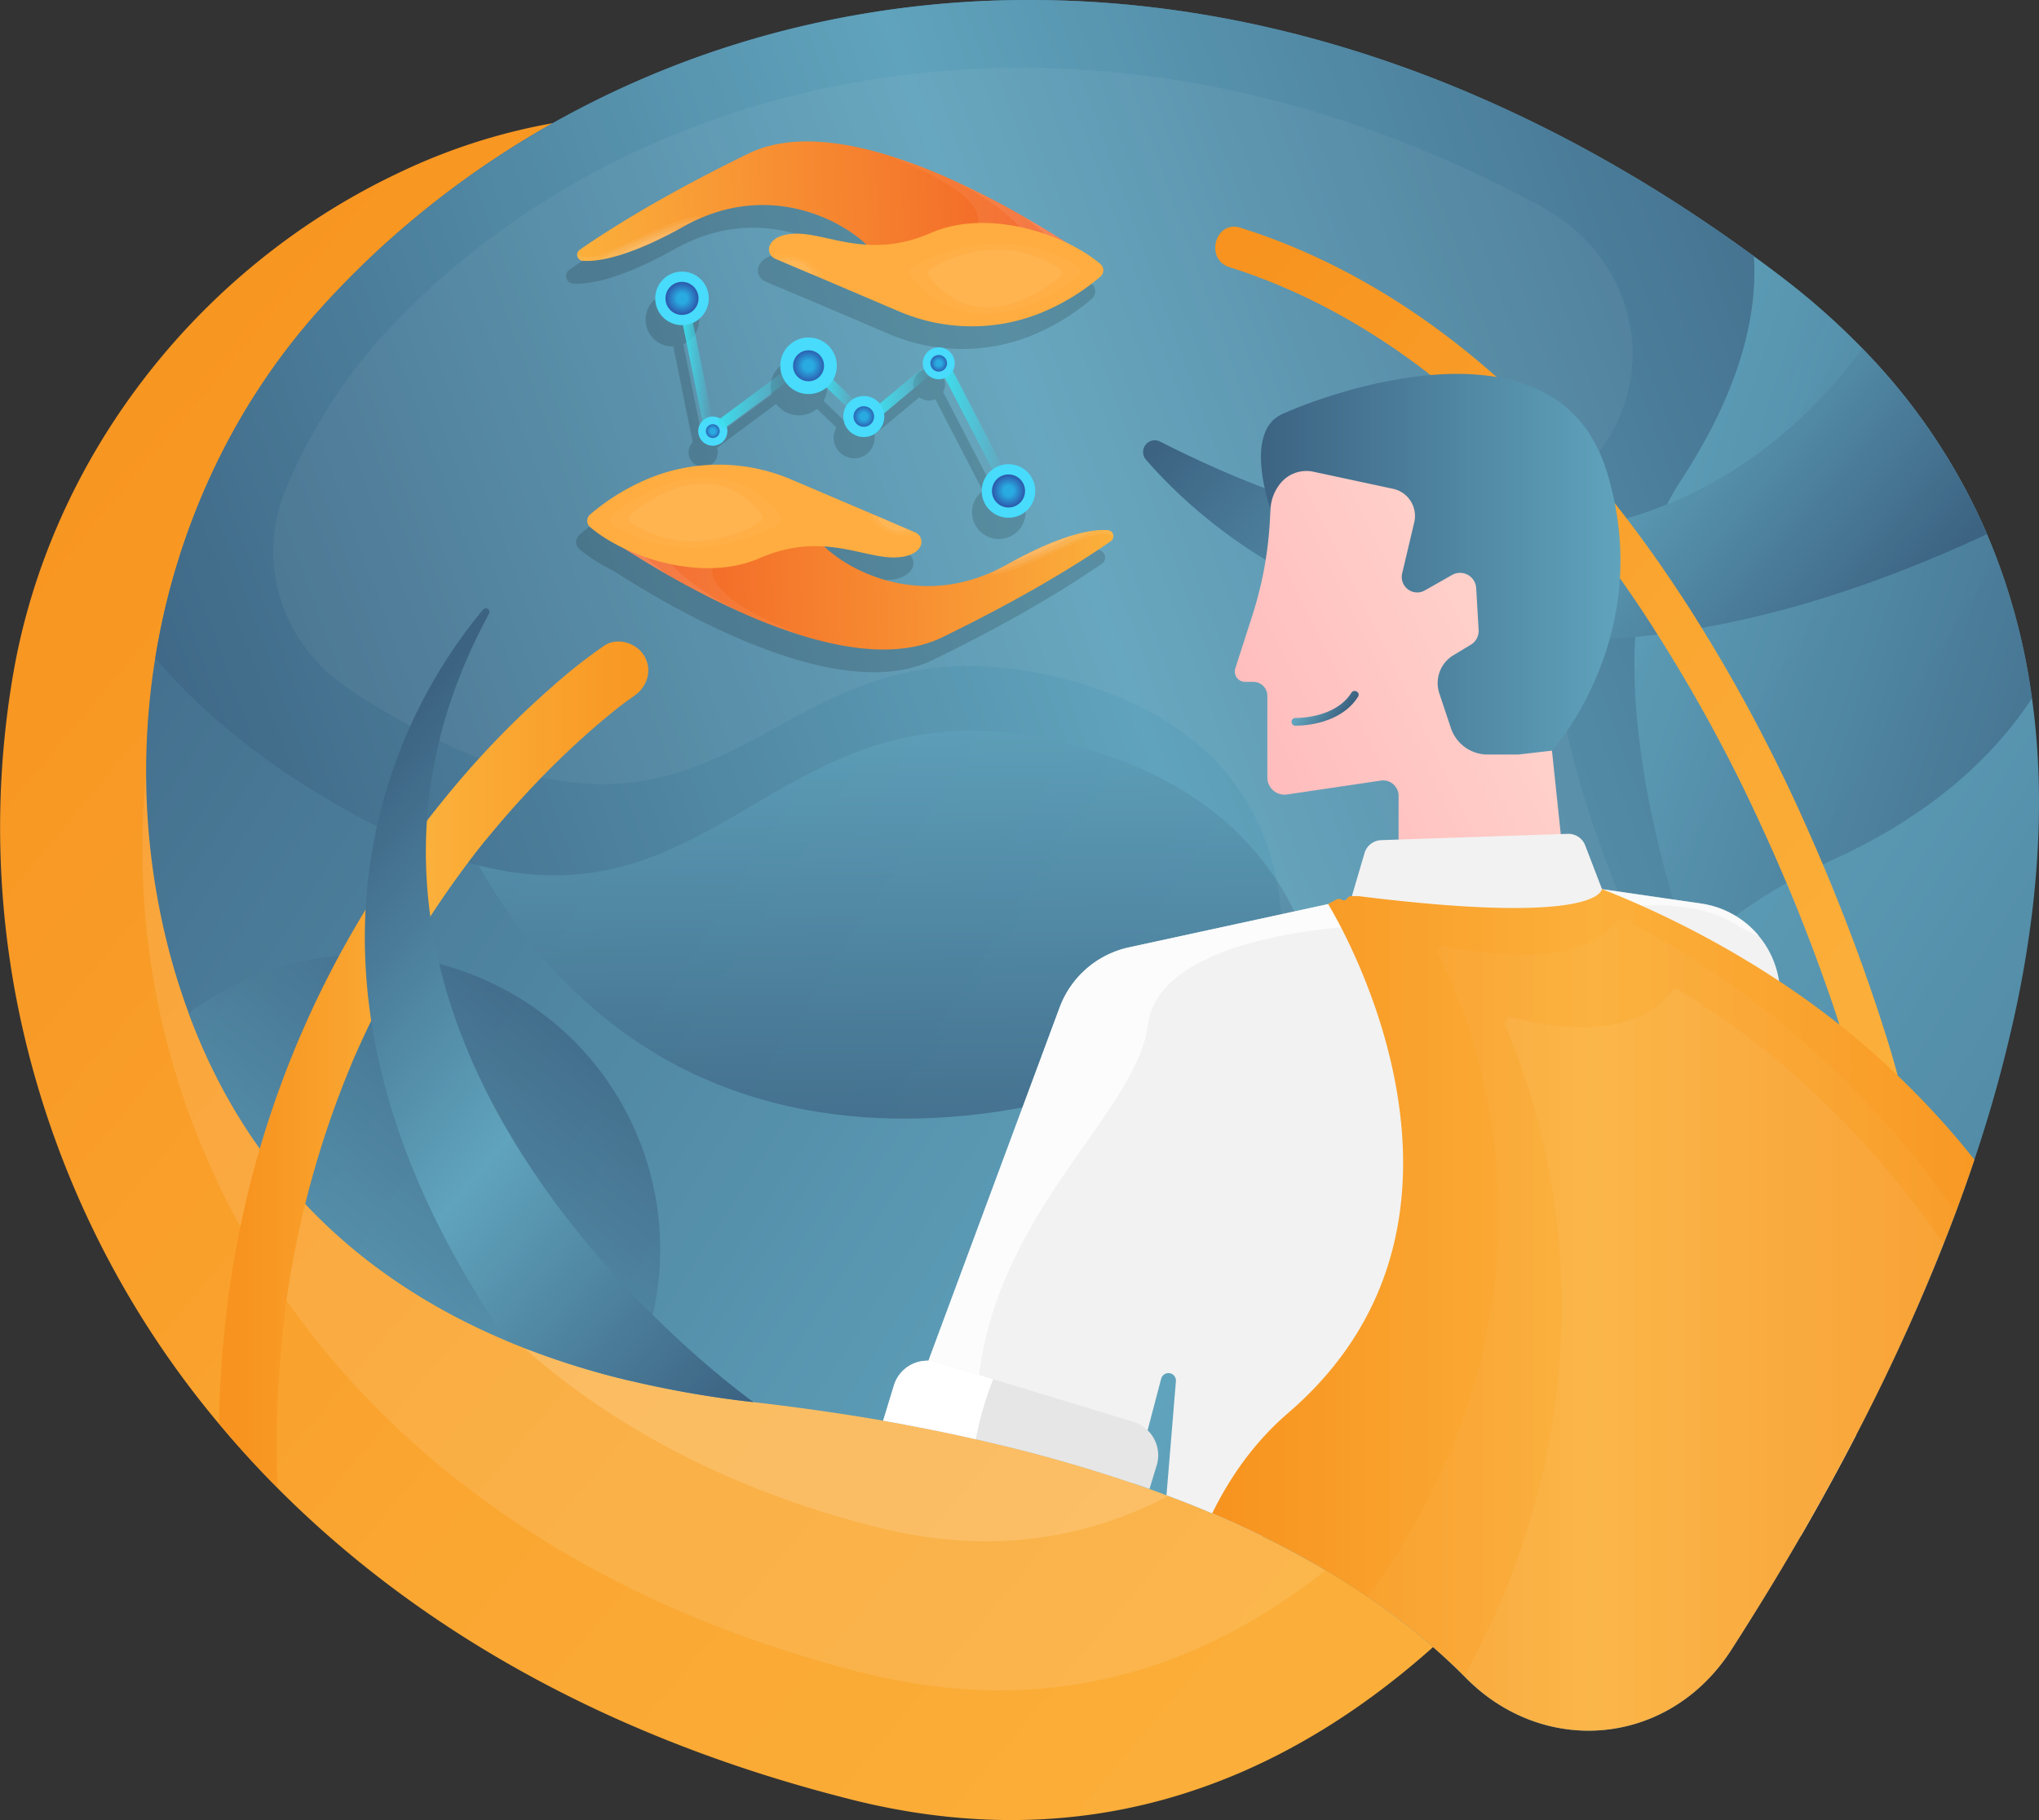 <svg id="Layer_1" data-name="Layer 1" xmlns="http://www.w3.org/2000/svg" xmlns:xlink="http://www.w3.org/1999/xlink" viewBox="0 0 790.72 705.97"><rect x="0" y="0" width="790.72" height="705.97" fill="#333333" stroke="none"/><defs><style>.cls-1{fill:url(#linear-gradient);}.cls-14,.cls-16,.cls-18,.cls-19,.cls-2,.cls-3,.cls-45,.cls-46,.cls-48,.cls-49,.cls-8{fill:#fff;}.cls-2,.cls-29{opacity:0.1;}.cls-21,.cls-3{opacity:0.15;}.cls-4{fill:url(#linear-gradient-2);}.cls-16,.cls-20,.cls-5,.cls-6{opacity:0.8;}.cls-5{fill:url(#linear-gradient-3);}.cls-6{fill:url(#linear-gradient-4);}.cls-7{fill:url(#linear-gradient-5);}.cls-8{opacity:0.05;}.cls-9{fill:url(#linear-gradient-6);}.cls-10{fill:url(#linear-gradient-7);}.cls-11{fill:url(#linear-gradient-8);}.cls-12{fill:url(#linear-gradient-9);}.cls-13{fill:#f2f2f2;}.cls-14{opacity:0.6;}.cls-15{fill:#e6e6e6;}.cls-17{fill:url(#linear-gradient-10);}.cls-19,.cls-30{opacity:0.03;}.cls-20{fill:url(#linear-gradient-11);}.cls-22,.cls-23,.cls-24,.cls-25,.cls-26,.cls-27,.cls-28,.cls-29,.cls-30,.cls-31,.cls-32{stroke:#000;}.cls-22,.cls-23,.cls-24,.cls-25,.cls-26,.cls-27,.cls-28,.cls-29,.cls-30,.cls-31,.cls-32,.cls-33,.cls-34,.cls-35,.cls-36,.cls-37,.cls-38,.cls-39,.cls-40,.cls-41,.cls-42,.cls-43{stroke-miterlimit:10;}.cls-22,.cls-33,.cls-41{stroke-width:2.98px;}.cls-23,.cls-34,.cls-35,.cls-36,.cls-37,.cls-38,.cls-40,.cls-42{stroke-width:3.98px;}.cls-24,.cls-39{stroke-width:4.97px;}.cls-25,.cls-43{stroke-width:3.98px;}.cls-26,.cls-27,.cls-28,.cls-29,.cls-30,.cls-31,.cls-32{stroke-width:1.11px;}.cls-27,.cls-45{opacity:0.06;}.cls-28,.cls-46{opacity:0.08;}.cls-31,.cls-48{opacity:0.02;}.cls-32,.cls-49{opacity:0.04;}.cls-33,.cls-39,.cls-40,.cls-41,.cls-42,.cls-43{stroke:#48dbfb;}.cls-33{fill:url(#radial-gradient);}.cls-34,.cls-35,.cls-36,.cls-37,.cls-38{fill:none;}.cls-34{stroke:url(#Blue_Sky);}.cls-35{stroke:url(#Blue_Sky-2);}.cls-36{stroke:url(#Blue_Sky-3);}.cls-37{stroke:url(#Blue_Sky-4);}.cls-38{stroke:url(#Blue_Sky-5);}.cls-39{fill:url(#radial-gradient-2);}.cls-40{fill:url(#radial-gradient-3);}.cls-41{fill:url(#radial-gradient-4);}.cls-42{fill:url(#radial-gradient-5);}.cls-43{fill:url(#radial-gradient-6);}.cls-44{fill:url(#linear-gradient-12);}.cls-47{fill:#ffad40;}.cls-50{fill:url(#linear-gradient-13);}.cls-51{fill:url(#linear-gradient-14);}.cls-52{fill:url(#linear-gradient-15);}.cls-53{fill:url(#linear-gradient-16);}</style><linearGradient id="linear-gradient" x1="297.68" y1="132.74" x2="905.31" y2="643.65" gradientUnits="userSpaceOnUse"><stop offset="0.01" stop-color="#f7931e"/><stop offset="0.57" stop-color="#faa732"/><stop offset="1" stop-color="#fbb03b"/></linearGradient><linearGradient id="linear-gradient-2" x1="324.27" y1="84.72" x2="1349.96" y2="742.47" gradientUnits="userSpaceOnUse"><stop offset="0" stop-color="#3c6382"/><stop offset="0.5" stop-color="#60a3bc"/><stop offset="1" stop-color="#3c6382"/></linearGradient><linearGradient id="linear-gradient-3" x1="631.32" y1="479.98" x2="626.79" y2="142.19" xlink:href="#linear-gradient-2"/><linearGradient id="linear-gradient-4" x1="1099.44" y1="360.95" x2="659.62" y2="221.9" xlink:href="#linear-gradient-2"/><linearGradient id="linear-gradient-5" x1="355.19" y1="406.13" x2="1079.17" y2="143.14" xlink:href="#linear-gradient-2"/><linearGradient id="linear-gradient-6" x1="799.94" y1="129.53" x2="1001.61" y2="299.09" xlink:href="#linear-gradient-2"/><linearGradient id="linear-gradient-7" x1="743.64" y1="152.64" x2="1051.66" y2="411.63" xlink:href="#linear-gradient"/><linearGradient id="linear-gradient-8" x1="776.64" y1="253.91" x2="915.99" y2="253.91" gradientUnits="userSpaceOnUse"><stop offset="0" stop-color="#3c6382"/><stop offset="1" stop-color="#60a3bc"/></linearGradient><linearGradient id="linear-gradient-9" x1="758.34" y1="330.69" x2="921.67" y2="250.69" gradientUnits="userSpaceOnUse"><stop offset="0" stop-color="#ffb9bb"/><stop offset="1" stop-color="#ffdcd1"/></linearGradient><linearGradient id="linear-gradient-10" x1="757.77" y1="539.09" x2="1053.32" y2="539.09" gradientUnits="userSpaceOnUse"><stop offset="0" stop-color="#f7931e"/><stop offset="0.5" stop-color="#fbb03b"/><stop offset="1" stop-color="#f89924"/></linearGradient><linearGradient id="linear-gradient-11" x1="510.48" y1="410.91" x2="279.23" y2="714.7" xlink:href="#linear-gradient-2"/><radialGradient id="radial-gradient" cx="634.49" cy="189.18" r="4.18" gradientTransform="translate(-364.77 2.2) rotate(-2.17)" gradientUnits="userSpaceOnUse"><stop offset="0.23" stop-color="#29abe2"/><stop offset="1" stop-color="#2e3192"/></radialGradient><linearGradient id="Blue_Sky" x1="724.51" y1="190.23" x2="747.57" y2="190.23" gradientTransform="translate(-364.77 2.2) rotate(-2.17)" gradientUnits="userSpaceOnUse"><stop offset="0" stop-color="#3ddeed"/><stop offset="1" stop-color="#3ddeed" stop-opacity="0"/></linearGradient><linearGradient id="Blue_Sky-2" x1="697.72" y1="176.37" x2="719.91" y2="176.37" xlink:href="#Blue_Sky"/><linearGradient id="Blue_Sky-3" x1="677.54" y1="176.08" x2="690.58" y2="176.08" xlink:href="#Blue_Sky"/><linearGradient id="Blue_Sky-4" x1="636.37" y1="177.55" x2="665.78" y2="177.55" xlink:href="#Blue_Sky"/><linearGradient id="Blue_Sky-5" x1="624.19" y1="165.47" x2="634.64" y2="165.47" xlink:href="#Blue_Sky"/><radialGradient id="radial-gradient-2" cx="672.55" cy="165.25" r="8.49" xlink:href="#radial-gradient"/><radialGradient id="radial-gradient-3" cx="693.22" cy="185.72" r="5.97" xlink:href="#radial-gradient"/><radialGradient id="radial-gradient-4" cx="723.04" cy="166.2" r="4.72" xlink:href="#radial-gradient"/><radialGradient id="radial-gradient-5" cx="748.2" cy="216.71" r="8.4" xlink:href="#radial-gradient"/><radialGradient id="radial-gradient-6" cx="624.51" cy="137.28" r="8.4" xlink:href="#radial-gradient"/><linearGradient id="linear-gradient-12" x1="584.51" y1="105.44" x2="788.19" y2="105.44" gradientTransform="translate(-77.13 33.21) rotate(-2.17)" gradientUnits="userSpaceOnUse"><stop offset="0" stop-color="#fbb03b"/><stop offset="1" stop-color="#f15a24"/></linearGradient><linearGradient id="linear-gradient-13" x1="450.63" y1="711.14" x2="654.31" y2="711.14" gradientTransform="translate(1197.15 945.98) rotate(177.83)" xlink:href="#linear-gradient-12"/><linearGradient id="linear-gradient-14" x1="379.85" y1="444.04" x2="529.86" y2="444.04" xlink:href="#linear-gradient-10"/><linearGradient id="linear-gradient-15" x1="411.02" y1="350.7" x2="617.16" y2="524.02" xlink:href="#linear-gradient-2"/><linearGradient id="linear-gradient-16" x1="795.5" y1="301.93" x2="807.68" y2="309.74" gradientUnits="userSpaceOnUse"><stop offset="0" stop-color="#60a3bc"/><stop offset="1" stop-color="#3c6382"/></linearGradient></defs><title>Sign In-Sign Up Illustration</title><path class="cls-1" d="M1008.82,390.25C992.4,438.1,968.3,497.5,935.37,553.55c-22.69,38.59-49.56,75.6-81,106.13q-4.61,4.47-9.35,8.75c-2.93,2.64-5.87,5.22-8.87,7.73-1.95,1.65-3.92,3.26-5.89,4.84q-5.06,4.05-10.23,7.86l-3.46,2.5h0q-7.75,5.52-15.81,10.48-8.58,5.26-17.51,9.86c-1.8.91-3.6,1.81-5.41,2.68a232.33,232.33,0,0,1-29.14,11.72A219.15,219.15,0,0,1,723,732.8c-3.66.73-7.37,1.36-11.1,1.9-29.16,4.21-60.57,2.79-94.36-5.73l-.9-.23-.21-.06c-94.75-24.06-168-67-221.14-120.44q-12.09-12.15-22.78-25a363.93,363.93,0,0,1-76.69-155.94A352.47,352.47,0,0,1,292,297q.4-2.61.87-5.22c14.36-82.1,70.2-156,148.71-193.4a231.72,231.72,0,0,1,65.82-20.49q4.64-.69,9.38-1.15c58.2-5.79,125.63,13.19,195.8,84.67C817.24,268,900.18,299.87,956,305.69,997.83,310,1022.78,349.56,1008.82,390.25Z" transform="translate(-287.64 -31.01)"/><path class="cls-2" d="M954.21,392.7c-13.92,40.57-34.34,90.92-62.26,138.44-19.23,32.72-42,64.09-68.68,90-2.6,2.53-5.25,5-7.92,7.42-2.48,2.24-5,4.42-7.53,6.56-1.65,1.39-3.31,2.75-5,4.1q-4.27,3.43-8.67,6.66c-1,.71-1.95,1.41-2.93,2.11h0q-6.57,4.69-13.41,8.89-7.26,4.47-14.84,8.36-2.28,1.17-4.59,2.28a198.36,198.36,0,0,1-24.7,9.93,185.53,185.53,0,0,1-21.81,5.67c-3.1.62-6.24,1.15-9.41,1.61-24.72,3.57-51.35,2.36-80-4.86l-.76-.19-.18,0C461.68,639,373.83,534.88,349.73,424.12a298.91,298.91,0,0,1-3.22-110.5c.24-1.48.48-2.95.74-4.43,12.18-69.6,59.51-132.25,126.07-163.95a196.2,196.2,0,0,1,55.8-17.38c2.62-.38,5.27-.71,8-1,49.34-4.91,106.51,11.18,166,71.78C791.8,289.1,862.12,316.08,909.43,321,944.9,324.7,966.05,358.21,954.21,392.7Z" transform="translate(-287.64 -31.01)"/><path class="cls-3" d="M891.52,395.52c-11,32.2-27.26,72.17-49.42,109.89-15.27,26-33.35,50.87-54.52,71.42q-3.09,3-6.29,5.89c-2,1.78-3.95,3.51-6,5.2-1.31,1.11-2.63,2.19-4,3.26q-3.4,2.73-6.89,5.29l-2.32,1.68h0q-5.22,3.72-10.65,7.06-5.76,3.56-11.78,6.63c-1.21.62-2.42,1.23-3.64,1.81a157.42,157.42,0,0,1-19.61,7.89,147.94,147.94,0,0,1-17.31,4.5c-2.47.49-5,.91-7.47,1.28-19.62,2.83-40.77,1.87-63.5-3.86l-.61-.16-.14,0c-126.9-32.22-196.63-114.89-215.76-202.81a237.11,237.11,0,0,1-2.55-87.72c.18-1.18.37-2.34.58-3.51,9.67-55.26,47.24-105,100.07-130.15a155.75,155.75,0,0,1,44.3-13.8c2.08-.3,4.19-.56,6.31-.77,39.17-3.9,84.55,8.87,131.76,57C762.6,313.27,818.42,334.7,856,338.61,884.13,341.54,900.92,368.13,891.52,395.52Z" transform="translate(-287.64 -31.01)"/><path class="cls-4" d="M1071.22,413.46q-.65,3.33-1.33,6.64a534.37,534.37,0,0,1-16.57,60.72c-12.59,37.61-28.8,73.87-46,107-7,13.54-14.18,26.55-21.32,38.92-9.19,15.92-18.35,30.79-27.07,44.35a74,74,0,0,1-7.35,9.58c-22.8,25.13-59.1,28.75-86.52,8.9a73.54,73.54,0,0,1-9.24-8c-.9-.91-1.83-1.82-2.76-2.74-16.42-16.08-38.66-32.87-68.77-48.4-2.44-1.25-4.92-2.5-7.46-3.73q-9.09-4.43-19.09-8.69Q749.25,614.44,740,611c-2.18-.82-4.38-1.62-6.61-2.42q-3.06-1.09-6.16-2.17a577,577,0,0,0-55.5-15.85q-15.87-3.75-33.25-7c-2.78-.51-5.57-1-8.41-1.5q-23.69-4.12-50.22-7.18a401.73,401.73,0,0,1-48.16-8.38,306.91,306.91,0,0,1-47.37-15.34c-3-1.24-5.86-2.52-8.7-3.84-63.16-29.21-97.19-75.62-114.8-123.32a258.07,258.07,0,0,1-9-29.72,275.88,275.88,0,0,1-6.54-87.12q.89-10.53,2.56-20.92c8.15-50.49,30.16-97.86,63.87-135.33a350.91,350.91,0,0,1,37.87-36.24,360.59,360.59,0,0,1,54-36.8,368.9,368.9,0,0,1,88.29-35.07,382.55,382.55,0,0,1,85.83-11.7q3.91-.09,7.88-.09C750.56,30.8,820,46.55,890,82.3c4.92,2.49,9.84,5.11,14.77,7.82q8.81,4.84,17.61,10.13Q945,113.84,967.7,130.38q5.37,3.9,10.73,8a280.72,280.72,0,0,1,31.49,27.87,236.52,236.52,0,0,1,48.27,71.93,246.7,246.7,0,0,1,17.45,63.67C1080.69,338.28,1078.4,376,1071.22,413.46Z" transform="translate(-287.64 -31.01)"/><path class="cls-5" d="M736.78,445.24S527.25,539.73,450.16,314.58l207.75-68.77,90.87,43.58,60.14,90.89-7.19,51.12Z" transform="translate(-287.64 -31.01)"/><path class="cls-6" d="M1075.64,301.86c-14.16,21.57-38.05,45.05-78.34,63.17C897.55,409.86,894,500.71,894,500.71L851.45,344.12l57.42-198.28,13.46-45.59Q945,113.84,967.7,130.38q5.37,3.9,10.73,8C1038.61,184.32,1067.27,241.27,1075.64,301.86Z" transform="translate(-287.64 -31.01)"/><path class="cls-7" d="M799.85,467.36s26.34-117.89-100.61-148.49S563.21,430,413.59,340.4c-28.49-17-49.81-35.48-65.69-54.15,8.15-50.49,30.16-97.86,63.87-135.33a350.91,350.91,0,0,1,37.87-36.24,360.59,360.59,0,0,1,54-36.8,368.9,368.9,0,0,1,88.29-35.07,382.55,382.55,0,0,1,85.83-11.7q3.91-.09,7.88-.09C750.56,30.8,820,46.55,890,82.3c4.92,2.49,9.84,5.11,14.77,7.82a582.75,582.75,0,0,1,63,40.26c1.43,20.52-3.83,49.7-28.4,87.18-53,80.9,28.62,245.26,28.62,245.26Z" transform="translate(-287.64 -31.01)"/><path class="cls-8" d="M782.75,414.46s23.17-96.5-88.49-121.55S574.62,383.84,443,310.54q-10.92-6.09-20.3-12.44c-26-17.56-35.9-49.3-24.3-77.17a210.67,210.67,0,0,1,43-65.49,299.08,299.08,0,0,1,33.32-29.66,318.14,318.14,0,0,1,47.48-30.13A338.75,338.75,0,0,1,599.86,67a359.91,359.91,0,0,1,75.49-9.58q3.45-.07,6.93-.08C739.4,57.12,800.44,70,862,99.27c4.33,2,8.66,4.19,13,6.4q5.19,2.65,10.37,5.47c34,18.43,45.51,59,25.58,90.57q-2.57,4-5.53,8.28c-46.65,66.22,25.17,200.76,25.17,200.76Z" transform="translate(-287.64 -31.01)"/><path class="cls-9" d="M1058.19,238.19C864.17,328.77,764.83,247,732,209.27a4.54,4.54,0,0,1,5.49-7c150.66,76.67,232.71,17.23,272.41-36A236.52,236.52,0,0,1,1058.19,238.19Z" transform="translate(-287.64 -31.01)"/><path class="cls-10" d="M1023.84,449.32c-2.37-9.22-5.3-18.32-8.29-27.35-7.74-23.36-16.71-46.3-26.69-68.79A640.21,640.21,0,0,0,943,267.27C923.52,236.82,901,208,874.54,183.21c-27.07-25.37-58.23-46.25-93-59.42-4.25-1.61-8.55-3.08-12.89-4.45-9.76-3.07-13.94,12.25-4.22,15.31C797.74,145.12,828.89,164,855,186.93c26.76,23.45,48.92,50.29,68.36,79.3a619.61,619.61,0,0,1,47.53,85.61q4.58,9.93,8.85,20l.39.93c.47,1.1-.49-1.17,0-.07.3.71.6,1.42.89,2.13.67,1.59,1.32,3.18,2,4.78q1.89,4.62,3.71,9.27,6.12,15.57,11.54,31.4c3.7,10.85,6.75,21.87,10.16,32.8.05.15.08.31.12.47,2.55,9.88,17.86,5.69,15.3-4.22Z" transform="translate(-287.64 -31.01)"/><path class="cls-11" d="M780.37,228.55s-10.79-29.78,4.32-36.84,106.31-41.56,126,22S889.49,322.2,889.49,322.2l-34.77,9.57-21.16-33.2L817.94,229Z" transform="translate(-287.64 -31.01)"/><path class="cls-12" d="M830,365V339.71a6,6,0,0,0-6.86-5.92l-36.4,5.39a6.65,6.65,0,0,1-7.63-6.58V300.91a5.41,5.41,0,0,0-5.41-5.41h-3.2a4,4,0,0,1-3.81-5.23l6.62-20.58a145.57,145.57,0,0,0,6.8-36.93l.22-4.21a17.27,17.27,0,0,1,3.82-10h0A13,13,0,0,1,797.05,214l30.81,6.61a10.76,10.76,0,0,1,8.22,13l-4.68,19.82a6,6,0,0,0,4.38,7.2h0a6,6,0,0,0,4.4-.6l10.57-6a6.27,6.27,0,0,1,9.35,5.09l.95,16.21a6.27,6.27,0,0,1-3,5.74l-6.78,4.1A12.61,12.61,0,0,0,845.82,300l4.46,13.38a15.07,15.07,0,0,0,14.3,10.31h11.81l13.1-1.51L894,365Z" transform="translate(-287.64 -31.01)"/><path class="cls-13" d="M1007.35,587.83c-7,13.54-14.18,26.55-21.32,38.92H776.86q-9.09-4.43-19.09-8.69Q749.25,614.44,740,611l3.65-44.16a2.91,2.91,0,0,0-5.72-1l-5.26,19.95-5.44,20.61a577,577,0,0,0-55.5-15.85q-5.52-1.31-11.23-2.54l-1.92-.42c-3.34-.71-6.74-1.42-10.17-2.1L645,584.8l-2.14-.41c-1.43-.28-2.87-.56-4.32-.82l4.81-13,4.38-11.81,2.78-7.49,48.07-129.48a37.08,37.08,0,0,1,26.88-23.32l10.64-2.31,66.64-14.48,4.59,0,1.84,0,2.7-3,4.94-16.79a7,7,0,0,1,6.48-5l6.79-.23,62.86-2.12,2.68-.09a7,7,0,0,1,6.77,4.49l6.52,17h0l38.47,5.59a35.73,35.73,0,0,1,30.07,29.38l.11.69,1.29,7.63Z" transform="translate(-287.64 -31.01)"/><path class="cls-14" d="M969.72,394a52.13,52.13,0,0,1-9.45-4.72c-17-10.58-44.78-6.24-44.78-6.24l-6.62-7.18h0l38.47,5.59A35.66,35.66,0,0,1,969.72,394Z" transform="translate(-287.64 -31.01)"/><path class="cls-15" d="M736.19,599.44l-2.78,9.12q-3.06-1.09-6.16-2.17a577,577,0,0,0-55.5-15.85c-1.88-.45-3.77-.89-5.69-1.32L660.52,588l-1.92-.42c-3.34-.71-6.74-1.42-10.17-2.1L645,584.8l-2.14-.41-4.32-.82c-2.78-.51-5.57-1-8.41-1.5l4.17-13.67a13.56,13.56,0,0,1,16.92-9l16.12,4.91,5.48,1.67,54.38,16.56a13.56,13.56,0,0,1,9,16.93Z" transform="translate(-287.64 -31.01)"/><path class="cls-16" d="M815.42,390.21s-78.09,2.52-82.62,38.3c-4.27,33.68-57.24,70.94-65.5,135.77l-16.12-4.91a13.63,13.63,0,0,0-3.49-.58l2.78-7.49,48.07-129.48a37.08,37.08,0,0,1,26.88-23.32l10.64-2.31,66.64-14.48,4.59,0Z" transform="translate(-287.64 -31.01)"/><path class="cls-17" d="M1053.32,480.82q-3.43,10.28-7.22,20.4a788.63,788.63,0,0,1-38.75,86.61c-7,13.54-14.18,26.55-21.32,38.92-9.19,15.92-18.35,30.79-27.07,44.35a74,74,0,0,1-7.35,9.58c-22.8,25.13-59.1,28.75-86.52,8.9a73.54,73.54,0,0,1-9.24-8c-.9-.91-1.83-1.82-2.76-2.74A253.2,253.2,0,0,0,818,650.44a324.24,324.24,0,0,0-33.72-20c-2.44-1.25-4.92-2.5-7.46-3.73q-9.09-4.43-19.09-8.69c7.29-14.87,16.92-28.15,29.44-38.92,90.32-77.7,15.49-197.43,15.49-197.43l3.16-1.72a2,2,0,0,1,1.69-.13l.94.35a1.25,1.25,0,0,0,.43.07,1.31,1.31,0,0,0,1.13-.65,2.05,2.05,0,0,1,1.78-1h2.59c94.46,11.82,94.45-2.75,94.45-2.75a375.81,375.81,0,0,1,68.69,35.67A325.46,325.46,0,0,1,1053.32,480.82Z" transform="translate(-287.64 -31.01)"/><path class="cls-18" d="M672.78,566a128.07,128.07,0,0,0-6.72,23.27L660.52,588l-1.92-.42c-3.34-.71-6.74-1.42-10.17-2.1L645,584.8l-2.14-.41-4.32-.82c-2.78-.51-5.57-1-8.41-1.5l4.17-13.67a13.56,13.56,0,0,1,16.92-9l16.12,4.91Z" transform="translate(-287.64 -31.01)"/><path class="cls-19" d="M1046.1,501.22c-1.51,4.07-3.08,8.13-4.67,12.17a806.26,806.26,0,0,1-34.08,74.44c-7,13.54-14.18,26.55-21.32,38.92-9.19,15.92-18.35,30.79-27.07,44.35a74,74,0,0,1-7.35,9.58c-22.8,25.13-59.1,28.75-86.52,8.9a73.54,73.54,0,0,1-9.24-8l-.33-.32c-.79-.81-1.61-1.61-2.43-2.42A253.2,253.2,0,0,0,818,650.44c86.44-119.72,39.23-226.35,27.23-249.26a2.33,2.33,0,0,1,2.57-3.35c47.25,10.48,63.15-4.3,67.08-9.4a2.32,2.32,0,0,1,2.92-.66C979.19,419.72,1020.13,464,1046.1,501.22Z" transform="translate(-287.64 -31.01)"/><path class="cls-8" d="M1041.43,513.39a806.26,806.26,0,0,1-34.08,74.44c-7,13.54-14.18,26.55-21.32,38.92-9.19,15.92-18.35,30.79-27.07,44.35a74,74,0,0,1-7.35,9.58c-22.8,25.13-59.1,28.75-86.52,8.9a73.54,73.54,0,0,1-9.24-8l-.33-.32C922.45,559.13,882,452.77,871.41,429.15c-.84-1.88.59-4,2.36-3.59,43.54,11.26,58.19-4.63,61.81-10.11a2,2,0,0,1,2.7-.71C984.15,442.61,1017.64,479.18,1041.43,513.39Z" transform="translate(-287.64 -31.01)"/><path class="cls-20" d="M543.66,515.55a114,114,0,0,1-11.95,51,299.76,299.76,0,0,1-56.07-19.18c-63.16-29.21-97.19-75.62-114.8-123.32a114.33,114.33,0,0,1,182.82,91.54Z" transform="translate(-287.64 -31.01)"/><g class="cls-21"><circle class="cls-22" cx="272.68" cy="175.48" r="4.18"/><line class="cls-23" x1="363.69" y1="152.44" x2="384.7" y2="192.95"/><line class="cls-23" x1="336.87" y1="167.84" x2="356.05" y2="151.9"/><line class="cls-23" x1="316.43" y1="155.43" x2="327" y2="165.61"/><line class="cls-23" x1="302.02" y1="153.42" x2="275.59" y2="173.05"/><line class="cls-23" x1="270.73" y1="171.8" x2="262.69" y2="132.17"/><circle class="cls-24" cx="309.81" cy="150.13" r="8.49"/><circle class="cls-23" cx="331.24" cy="169.81" r="5.97"/><circle class="cls-22" cx="360.29" cy="149.17" r="4.71"/><circle class="cls-23" cx="387.34" cy="198.69" r="8.4"/><circle class="cls-25" cx="260.74" cy="123.99" r="8.4"/><path class="cls-26" d="M711.77,144.17c-11.29.37-82.26,2.31-89-6.81a24.81,24.81,0,0,0-2.83-3.16c-9.9-9.53-35.15-22.67-63.91-10.52-.81.33-1.61.69-2.42,1.07-1.51.71-3,1.48-4.54,2.33-.79.45-1.58.88-2.34,1.3q-5.72,3.09-10.49,5.24a104.16,104.16,0,0,1-10.18,4c-1.25.42-2.43.78-3.54,1.09a49.37,49.37,0,0,1-7.16,1.5,28.18,28.18,0,0,1-5.44.23,2.37,2.37,0,0,1-2.08-3.13h0a2.3,2.3,0,0,1,.89-1.16c.62-.44,1.31-.92,2.08-1.44l1.19-.81c.38-.27.8-.55,1.22-.83h0c1.9-1.27,4.11-2.72,6.66-4.34l1.41-.89,1.4-.87c2.18-1.36,4.57-2.82,7.16-4.36l.11-.07c11-6.57,25.7-14.72,44.21-23.72,14.76-7.17,33.91-5.4,53.28.4a202.85,202.85,0,0,1,22.35,8.29l.05,0,.17.08a314.18,314.18,0,0,1,30.52,15.47l0,0h0c6.38,3.65,12.12,7.19,16.94,10.28l1.23.79.39.25,1.93,1.26c4.84,3.18,8.45,5.71,10.45,7.13h0Z" transform="translate(-287.64 -31.01)"/><path class="cls-27" d="M627.45,99.25c26.63,8,53.64,23.63,70.06,34.16l1.23.79-53.8,4C683.76,125.84,652.55,109.06,627.45,99.25Z" transform="translate(-287.64 -31.01)"/><path class="cls-28" d="M701.06,135.71l-20.72-4.89-1.13-3.53c-9.15-10.36-27-18.66-29.19-19.65a348.06,348.06,0,0,1,47.49,25.77l1.23.79Z" transform="translate(-287.64 -31.01)"/><path class="cls-29" d="M699.13,134.45l-5.62.79c-1.6-4-12.27-11.63-12.94-12.11,6.38,3.65,12.12,7.19,16.94,10.28l1.23.79Z" transform="translate(-287.64 -31.01)"/><path class="cls-26" d="M710.66,146.53a84.89,84.89,0,0,1-24.25,14.55A71.63,71.63,0,0,1,632.49,160l-30.5-13-1.91-.81-2-.83-10-4.24-2.07-.88-1.44-.61a3.59,3.59,0,0,1-.64-.35,4,4,0,0,1-1.2-5.48c1.22-1.93,3.9-3.76,9.6-3.92,12.42-.35,28.58,10.19,52.46-.24,22.28-9.75,52.21.4,65.78,11.95A3.21,3.21,0,0,1,710.66,146.53Z" transform="translate(-287.64 -31.01)"/><path class="cls-30" d="M637.74,142.75c8.25-4.72,35.58-17.59,64-.43a2.55,2.55,0,0,1,.25,4.18c-9.37,7.39-41,28.59-64.9.11A2.56,2.56,0,0,1,637.74,142.75Z" transform="translate(-287.64 -31.01)"/><path class="cls-27" d="M644.79,143.52c6.43-3.85,27.72-14.35,49.89-.25a2.16,2.16,0,0,1,.2,3.43c-7.3,6-32,23.36-50.62,0A2.15,2.15,0,0,1,644.79,143.52Z" transform="translate(-287.64 -31.01)"/><path class="cls-31" d="M602.6,146.89c-.18.05-.38.11-.61.16l-1.91-.81-2-.83-10-4.24-2.07-.88-1.44-.61a3.59,3.59,0,0,1-.64-.35s0-.08,0-.12a.8.8,0,0,1,.66-1c2.93-.37,12.31-.83,18.42,7.48A.79.79,0,0,1,602.6,146.89Z" transform="translate(-287.64 -31.01)"/><path class="cls-32" d="M600.55,146.1l-.47.14-2-.83-10-4.24-2.07-.88-.06-.2a.67.67,0,0,1,.53-.85c2.3-.34,9.67-.83,14.36,5.86A.66.66,0,0,1,600.55,146.1Z" transform="translate(-287.64 -31.01)"/><path class="cls-27" d="M598.46,145.3l-.36.11-10-4.24,0-.16a.48.48,0,0,1,.38-.61,10.48,10.48,0,0,1,10.24,4.18A.48.48,0,0,1,598.46,145.3Z" transform="translate(-287.64 -31.01)"/><path class="cls-27" d="M556,123.68c-.81.33-1.61.69-2.42,1.07-1.51.71-3,1.48-4.54,2.33-4.73,2.65-9,4.8-12.83,6.54a104.16,104.16,0,0,1-10.18,4,56,56,0,0,1-10.7,2.59,28.18,28.18,0,0,1-5.44.23,2.37,2.37,0,0,1-2.08-3.13c0,.2.24,2.71,7.08,1.21C522,137,550.21,120.87,556,123.68Z" transform="translate(-287.64 -31.01)"/><path class="cls-28" d="M553.6,124.75c-1.51.71-3,1.48-4.54,2.33-4.73,2.65-9,4.8-12.83,6.54a104.16,104.16,0,0,1-10.18,4,56,56,0,0,1-10.7,2.59S547,124.5,553.6,124.75Z" transform="translate(-287.64 -31.01)"/><path class="cls-29" d="M546.72,128.38q-5.72,3.09-10.49,5.24a104.16,104.16,0,0,1-10.18,4c-1.25.42-2.43.78-3.54,1.09,0,0,15.41-8.76,24.19-10.38Z" transform="translate(-287.64 -31.01)"/><path class="cls-26" d="M511.62,241.19c11.29-.36,82.26-2.3,89,6.82a26.25,26.25,0,0,0,2.83,3.16c9.9,9.53,35.15,22.67,63.91,10.52.81-.34,1.61-.69,2.42-1.07q2.26-1.06,4.54-2.33c.79-.45,1.58-.88,2.34-1.3,3.81-2.07,7.3-3.8,10.49-5.24a104.16,104.16,0,0,1,10.18-4.05c1.25-.42,2.43-.78,3.54-1.09A49.55,49.55,0,0,1,708,245.1a28.88,28.88,0,0,1,5.44-.22,2.37,2.37,0,0,1,2.08,3.13h0a2.34,2.34,0,0,1-.89,1.16c-.62.44-1.31.91-2.08,1.44l-1.19.81c-.38.27-.8.54-1.22.82h0c-1.9,1.27-4.11,2.73-6.66,4.34l-1.41.9-1.4.87c-2.18,1.36-4.57,2.82-7.16,4.36l-.11.07c-11,6.57-25.7,14.71-44.21,23.71-14.76,7.18-33.92,5.41-53.28-.39a202.85,202.85,0,0,1-22.35-8.29l-.05,0-.17-.08a316.44,316.44,0,0,1-30.52-15.47l0,0h0c-6.38-3.66-12.12-7.19-16.94-10.28l-1.23-.79-.39-.26-1.93-1.25c-4.84-3.18-8.45-5.71-10.45-7.13h0Z" transform="translate(-287.64 -31.01)"/><path class="cls-27" d="M595.94,286.12c-26.63-8-53.64-23.63-70.06-34.16l-1.23-.79,53.8-4C539.63,259.53,570.84,276.3,595.94,286.12Z" transform="translate(-287.64 -31.01)"/><path class="cls-28" d="M522.33,249.66l20.72,4.89,1.13,3.53c9.15,10.35,27,18.65,29.19,19.65A349.16,349.16,0,0,1,525.88,252l-1.23-.79Z" transform="translate(-287.64 -31.01)"/><path class="cls-29" d="M524.26,250.91l5.62-.79c1.6,4,12.27,11.64,12.94,12.12-6.38-3.66-12.12-7.19-16.94-10.28l-1.23-.79Z" transform="translate(-287.64 -31.01)"/><path class="cls-26" d="M512.73,238.84A85.09,85.09,0,0,1,537,224.28a71.63,71.63,0,0,1,53.92,1.07l30.5,13,1.91.82,2,.83,10,4.24,2.08.88,1.44.61a3.06,3.06,0,0,1,.64.35,4,4,0,0,1,1.2,5.48c-1.23,1.93-3.9,3.75-9.6,3.92-12.42.35-28.58-10.2-52.46.24-22.28,9.75-52.21-.4-65.78-12A3.21,3.21,0,0,1,512.73,238.84Z" transform="translate(-287.64 -31.01)"/><path class="cls-30" d="M585.65,242.62c-8.25,4.72-35.58,17.59-64,.43a2.56,2.56,0,0,1-.25-4.19c9.37-7.38,41-28.59,64.9-.1A2.56,2.56,0,0,1,585.65,242.62Z" transform="translate(-287.64 -31.01)"/><path class="cls-27" d="M578.6,241.84c-6.43,3.86-27.72,14.36-49.89.26a2.16,2.16,0,0,1-.2-3.43c7.3-6,32-23.36,50.62,0A2.15,2.15,0,0,1,578.6,241.84Z" transform="translate(-287.64 -31.01)"/><path class="cls-31" d="M620.79,238.48l.61-.17,1.91.82,2,.83,10,4.24,2.08.88,1.44.61a3.06,3.06,0,0,1,.64.35s0,.08,0,.11a.79.79,0,0,1-.66,1c-2.93.38-12.31.83-18.42-7.47A.79.79,0,0,1,620.79,238.48Z" transform="translate(-287.64 -31.01)"/><path class="cls-32" d="M622.84,239.26l.47-.13,2,.83,10,4.24,2.08.88.06.2a.66.66,0,0,1-.53.84c-2.3.35-9.67.84-14.36-5.85A.67.67,0,0,1,622.84,239.26Z" transform="translate(-287.64 -31.01)"/><path class="cls-27" d="M624.93,240.07l.36-.11,10,4.24.06.16a.47.47,0,0,1-.38.6,10.49,10.49,0,0,1-10.24-4.17A.48.48,0,0,1,624.93,240.07Z" transform="translate(-287.64 -31.01)"/><path class="cls-27" d="M667.37,261.69c.81-.34,1.61-.69,2.42-1.07q2.26-1.06,4.54-2.33c4.73-2.65,9-4.81,12.83-6.54a104.16,104.16,0,0,1,10.18-4.05,56.92,56.92,0,0,1,10.7-2.6,28.88,28.88,0,0,1,5.44-.22,2.37,2.37,0,0,1,2.08,3.13c0-.2-.24-2.71-7.08-1.22C701.37,248.35,673.18,264.5,667.37,261.69Z" transform="translate(-287.64 -31.01)"/><path class="cls-28" d="M669.79,260.62q2.26-1.06,4.54-2.33c4.73-2.65,9-4.81,12.83-6.54a104.16,104.16,0,0,1,10.18-4.05,56.92,56.92,0,0,1,10.7-2.6S676.42,260.87,669.79,260.62Z" transform="translate(-287.64 -31.01)"/><path class="cls-29" d="M676.67,257c3.81-2.07,7.3-3.8,10.49-5.24a104.16,104.16,0,0,1,10.18-4.05c1.25-.42,2.43-.78,3.54-1.09,0,0-15.41,8.76-24.19,10.38Z" transform="translate(-287.64 -31.01)"/></g><circle class="cls-33" cx="276.42" cy="167.23" r="4.18"/><line class="cls-34" x1="367.43" y1="144.19" x2="388.45" y2="184.7"/><line class="cls-35" x1="340.62" y1="159.59" x2="359.79" y2="143.65"/><line class="cls-36" x1="320.18" y1="147.18" x2="330.75" y2="157.36"/><line class="cls-37" x1="305.77" y1="145.17" x2="279.33" y2="164.8"/><line class="cls-38" x1="274.47" y1="163.55" x2="266.44" y2="123.92"/><circle class="cls-39" cx="313.55" cy="141.88" r="8.49"/><circle class="cls-40" cx="334.98" cy="161.56" r="5.97"/><circle class="cls-41" cx="364.04" cy="140.92" r="4.71"/><circle class="cls-42" cx="391.09" cy="190.44" r="8.4"/><circle class="cls-43" cx="264.48" cy="115.74" r="8.4"/><path class="cls-44" d="M715.51,135.93c-11.29.36-82.26,2.3-89-6.82a24,24,0,0,0-2.83-3.16c-9.9-9.53-35.14-22.67-63.91-10.52-.8.33-1.61.69-2.42,1.07-1.5.71-3,1.48-4.53,2.33l-2.35,1.3q-5.72,3.09-10.49,5.24a104.07,104.07,0,0,1-10.17,4c-1.25.42-2.43.78-3.55,1.09a49.1,49.1,0,0,1-7.16,1.5,28.12,28.12,0,0,1-5.44.23,2.36,2.36,0,0,1-2.07-3.13h0a2.3,2.3,0,0,1,.89-1.16l2.07-1.44,1.19-.81c.39-.27.8-.55,1.23-.83h0c1.9-1.27,4.11-2.72,6.65-4.34l1.42-.89,1.4-.87c2.18-1.36,4.56-2.82,7.16-4.36l.1-.07c11-6.57,25.71-14.72,44.22-23.72,14.75-7.17,33.91-5.4,53.27.4a203,203,0,0,1,22.36,8.29l0,0,.18.08a315.33,315.33,0,0,1,30.52,15.47l0,0h0c6.38,3.65,12.12,7.19,16.94,10.28l1.22.79.4.25,1.92,1.26c4.84,3.18,8.45,5.71,10.45,7.13h0Z" transform="translate(-287.64 -31.01)"/><path class="cls-45" d="M631.19,91c26.64,8,53.65,23.63,70.07,34.16l1.22.79-53.79,4C687.51,117.59,656.3,100.81,631.19,91Z" transform="translate(-287.64 -31.01)"/><path class="cls-46" d="M704.8,127.46l-20.71-4.89L683,119c-9.15-10.35-27-18.66-29.19-19.65a349.27,349.27,0,0,1,47.49,25.77l1.22.79Z" transform="translate(-287.64 -31.01)"/><path class="cls-2" d="M702.88,126.2l-5.63.79c-1.6-4-12.26-11.63-12.93-12.11,6.38,3.65,12.12,7.19,16.94,10.28l1.22.79Z" transform="translate(-287.64 -31.01)"/><path class="cls-47" d="M714.41,138.28a85.19,85.19,0,0,1-24.25,14.55,71.61,71.61,0,0,1-53.93-1.06l-30.49-13-1.92-.81-2-.83-10-4.24-2.07-.88-1.44-.61a3.68,3.68,0,0,1-.65-.35,4,4,0,0,1-1.19-5.48c1.22-1.93,3.89-3.76,9.6-3.92,12.41-.35,28.58,10.19,52.45-.24,22.29-9.75,52.22.4,65.79,11.95A3.22,3.22,0,0,1,714.41,138.28Z" transform="translate(-287.64 -31.01)"/><path class="cls-19" d="M641.49,134.5c8.25-4.72,35.58-17.59,64-.43a2.56,2.56,0,0,1,.25,4.19c-9.37,7.38-41,28.58-64.89.1A2.56,2.56,0,0,1,641.49,134.5Z" transform="translate(-287.64 -31.01)"/><path class="cls-45" d="M648.54,135.27c6.42-3.85,27.72-14.35,49.88-.25a2.15,2.15,0,0,1,.2,3.43c-7.29,6-31.94,23.36-50.61,0A2.15,2.15,0,0,1,648.54,135.27Z" transform="translate(-287.64 -31.01)"/><path class="cls-48" d="M606.35,138.64l-.61.16-1.92-.81-2-.83-10-4.24-2.07-.88-1.44-.61a3.68,3.68,0,0,1-.65-.35.56.56,0,0,0,0-.12.81.81,0,0,1,.66-1c2.93-.37,12.31-.83,18.43,7.48A.79.79,0,0,1,606.35,138.64Z" transform="translate(-287.64 -31.01)"/><path class="cls-49" d="M604.3,137.85a4.63,4.63,0,0,1-.48.14l-2-.83-10-4.24-2.07-.88a1.52,1.52,0,0,1-.06-.2.67.67,0,0,1,.52-.85c2.31-.34,9.67-.83,14.37,5.86A.67.67,0,0,1,604.3,137.85Z" transform="translate(-287.64 -31.01)"/><path class="cls-45" d="M602.21,137.05l-.36.11-10-4.24,0-.16a.49.49,0,0,1,.38-.61,10.5,10.5,0,0,1,10.24,4.18A.48.48,0,0,1,602.21,137.05Z" transform="translate(-287.64 -31.01)"/><path class="cls-45" d="M559.76,115.43c-.8.33-1.61.69-2.42,1.07-1.5.71-3,1.48-4.53,2.33-4.74,2.65-9,4.8-12.84,6.54a104.07,104.07,0,0,1-10.17,4A55.9,55.9,0,0,1,519.09,132a28.12,28.12,0,0,1-5.44.23,2.36,2.36,0,0,1-2.07-3.13c0,.2.24,2.71,7.07,1.22C525.77,128.77,554,112.62,559.76,115.43Z" transform="translate(-287.64 -31.01)"/><path class="cls-46" d="M557.34,116.5c-1.5.71-3,1.48-4.53,2.33-4.74,2.65-9,4.8-12.84,6.54a104.07,104.07,0,0,1-10.17,4A55.9,55.9,0,0,1,519.09,132S550.71,116.25,557.34,116.5Z" transform="translate(-287.64 -31.01)"/><path class="cls-2" d="M550.46,120.13q-5.72,3.09-10.49,5.24a104.07,104.07,0,0,1-10.17,4c-1.25.42-2.43.78-3.55,1.09,0,0,15.41-8.76,24.2-10.38Z" transform="translate(-287.64 -31.01)"/><path class="cls-50" d="M515.37,232.94c11.29-.36,82.26-2.3,89,6.82a25.51,25.51,0,0,0,2.83,3.16c9.9,9.53,35.15,22.67,63.91,10.52.8-.34,1.61-.69,2.42-1.07,1.5-.71,3-1.48,4.54-2.33.79-.45,1.57-.88,2.34-1.3q5.72-3.09,10.49-5.24a105.08,105.08,0,0,1,10.17-4.05c1.25-.42,2.43-.78,3.55-1.09a50.65,50.65,0,0,1,7.16-1.51,28.83,28.83,0,0,1,5.44-.22,2.36,2.36,0,0,1,2.07,3.13h0a2.32,2.32,0,0,1-.88,1.16c-.62.44-1.32.92-2.08,1.44l-1.19.81-1.23.82h0q-2.83,1.92-6.65,4.34c-.46.3-.93.6-1.42.9l-1.39.87c-2.18,1.36-4.57,2.82-7.16,4.36l-.11.07c-11,6.57-25.71,14.71-44.22,23.72-14.75,7.17-33.91,5.4-53.27-.4a203.76,203.76,0,0,1-22.36-8.29l0,0-.18-.08A315.33,315.33,0,0,1,546.59,254l0,0h0c-6.38-3.65-12.12-7.19-16.94-10.28l-1.22-.79-.39-.25-1.93-1.26c-4.84-3.18-8.45-5.71-10.45-7.13h0Z" transform="translate(-287.64 -31.01)"/><path class="cls-45" d="M599.69,277.87c-26.64-8-53.65-23.63-70.07-34.16l-1.22-.79,53.8-4C543.37,251.28,574.58,268.05,599.69,277.87Z" transform="translate(-287.64 -31.01)"/><path class="cls-46" d="M526.08,241.41l20.71,4.89,1.14,3.53c9.14,10.35,27,18.65,29.18,19.65a349.27,349.27,0,0,1-47.49-25.77l-1.22-.79Z" transform="translate(-287.64 -31.01)"/><path class="cls-2" d="M528,242.67l5.62-.79c1.6,4,12.26,11.63,12.93,12.11-6.38-3.65-12.12-7.19-16.94-10.28l-1.22-.79Z" transform="translate(-287.64 -31.01)"/><path class="cls-47" d="M516.47,230.59A85.19,85.19,0,0,1,540.72,216a71.61,71.61,0,0,1,53.93,1.06l30.5,13,1.91.82,2,.83L639,236l2.07.88,1.44.61a3.68,3.68,0,0,1,.65.35,4,4,0,0,1,1.2,5.48c-1.23,1.93-3.9,3.76-9.6,3.92-12.42.35-28.59-10.19-52.46.24-22.28,9.75-52.21-.4-65.78-12A3.22,3.22,0,0,1,516.47,230.59Z" transform="translate(-287.64 -31.01)"/><path class="cls-19" d="M589.39,234.37c-8.25,4.72-35.58,17.59-64,.43a2.56,2.56,0,0,1-.25-4.19c9.37-7.38,41-28.58,64.89-.1A2.54,2.54,0,0,1,589.39,234.37Z" transform="translate(-287.64 -31.01)"/><path class="cls-45" d="M582.35,233.6c-6.43,3.85-27.73,14.35-49.89.25a2.15,2.15,0,0,1-.2-3.43c7.3-6,31.94-23.36,50.61,0A2.16,2.16,0,0,1,582.35,233.6Z" transform="translate(-287.64 -31.01)"/><path class="cls-48" d="M624.53,230.23l.62-.17,1.91.82,2,.83L639,236l2.07.88,1.44.61a3.68,3.68,0,0,1,.65.35s0,.08,0,.12a.8.8,0,0,1-.66,1c-2.93.37-12.31.82-18.42-7.48A.79.79,0,0,1,624.53,230.23Z" transform="translate(-287.64 -31.01)"/><path class="cls-49" d="M626.59,231a4.41,4.41,0,0,1,.47-.14l2,.83L639,236l2.07.88a1.59,1.59,0,0,1,.07.2.66.66,0,0,1-.53.84c-2.3.35-9.67.84-14.36-5.85A.66.66,0,0,1,626.59,231Z" transform="translate(-287.64 -31.01)"/><path class="cls-45" d="M628.67,231.82l.36-.11L639,236l0,.16a.47.47,0,0,1-.37.6,10.48,10.48,0,0,1-10.25-4.17A.48.48,0,0,1,628.67,231.82Z" transform="translate(-287.64 -31.01)"/><path class="cls-45" d="M671.12,253.44c.8-.34,1.61-.69,2.42-1.07,1.5-.71,3-1.48,4.54-2.33,4.73-2.65,9-4.8,12.83-6.54a105.08,105.08,0,0,1,10.17-4.05,57.18,57.18,0,0,1,10.71-2.6,28.83,28.83,0,0,1,5.44-.22,2.36,2.36,0,0,1,2.07,3.13c0-.2-.23-2.71-7.07-1.22C705.12,240.1,676.92,256.25,671.12,253.44Z" transform="translate(-287.64 -31.01)"/><path class="cls-46" d="M673.54,252.37c1.5-.71,3-1.48,4.54-2.33,4.73-2.65,9-4.8,12.83-6.54a105.08,105.08,0,0,1,10.17-4.05,57.18,57.18,0,0,1,10.71-2.6S680.17,252.62,673.54,252.37Z" transform="translate(-287.64 -31.01)"/><path class="cls-2" d="M680.42,248.74q5.72-3.09,10.49-5.24a105.08,105.08,0,0,1,10.17-4.05c1.25-.42,2.43-.78,3.55-1.09,0,0-15.41,8.76-24.2,10.38Z" transform="translate(-287.64 -31.01)"/><path class="cls-51" d="M533.47,301a3.46,3.46,0,0,1-.31.22c-.81.59-1.64,1.16-2.46,1.75l-2.12,1.58c-.11.09-.22.18-.34.26l-.19.15q-7.69,6.07-14.94,12.65-10.62,9.6-20.39,20.1-5.84,6.23-11.36,12.73-3,3.56-6,7.17c-1,1.26-2,2.51-3,3.77-.35.44-.69.89-1,1.33-.06.09-.15.19-.22.29l-.17.22a379.26,379.26,0,0,0-45.81,77.61c-.47,1.07-.92,2.15-1.39,3.22a.42.42,0,0,1,0,.1.81.81,0,0,1-.06.13s0,0,0,0c-.06.16-.13.33-.2.49q-1.24,3-2.45,6.06-2.37,6-4.53,12.11-4.55,12.87-8.16,26-3.85,14.07-6.63,28.42-1.38,7.21-2.5,14.48c-.22,1.43-.43,2.86-.64,4.29-.06.44-.12.88-.19,1.31,0,0,0,.08,0,.11h0a.3.3,0,0,1,0,.1h0a.11.11,0,0,1,0,.06.57.57,0,0,1,0,.12h0a.28.28,0,0,1,0,.09c-.32,2.43-.61,4.86-.88,7.31a417,417,0,0,0-2.16,62.91q-12.09-12.15-22.78-25a425.39,425.39,0,0,1,4.49-55,384.24,384.24,0,0,1,81.66-185.76,350.55,350.55,0,0,1,42.71-44.71A209,209,0,0,1,522,281.43c5.11-3.42,12.56-1,15.52,4.06C540.77,291,538.56,297.6,533.47,301Z" transform="translate(-287.64 -31.01)"/><path class="cls-52" d="M579.87,574.89a401.73,401.73,0,0,1-48.16-8.38,306.91,306.91,0,0,1-47.37-15.34c-103.2-150-34.82-253.53-9.34-283.69a1.39,1.39,0,0,1,2.28,1.57C385.85,437.7,579.87,574.89,579.87,574.89Z" transform="translate(-287.64 -31.01)"/><path class="cls-53" d="M790,312.5c9-.08,19.32-3.26,24.3-11.26,1-1.65-1.58-3.15-2.6-1.52-4.38,7.06-13.77,9.71-21.7,9.78a1.5,1.5,0,0,0,0,3Z" transform="translate(-287.64 -31.01)"/></svg>